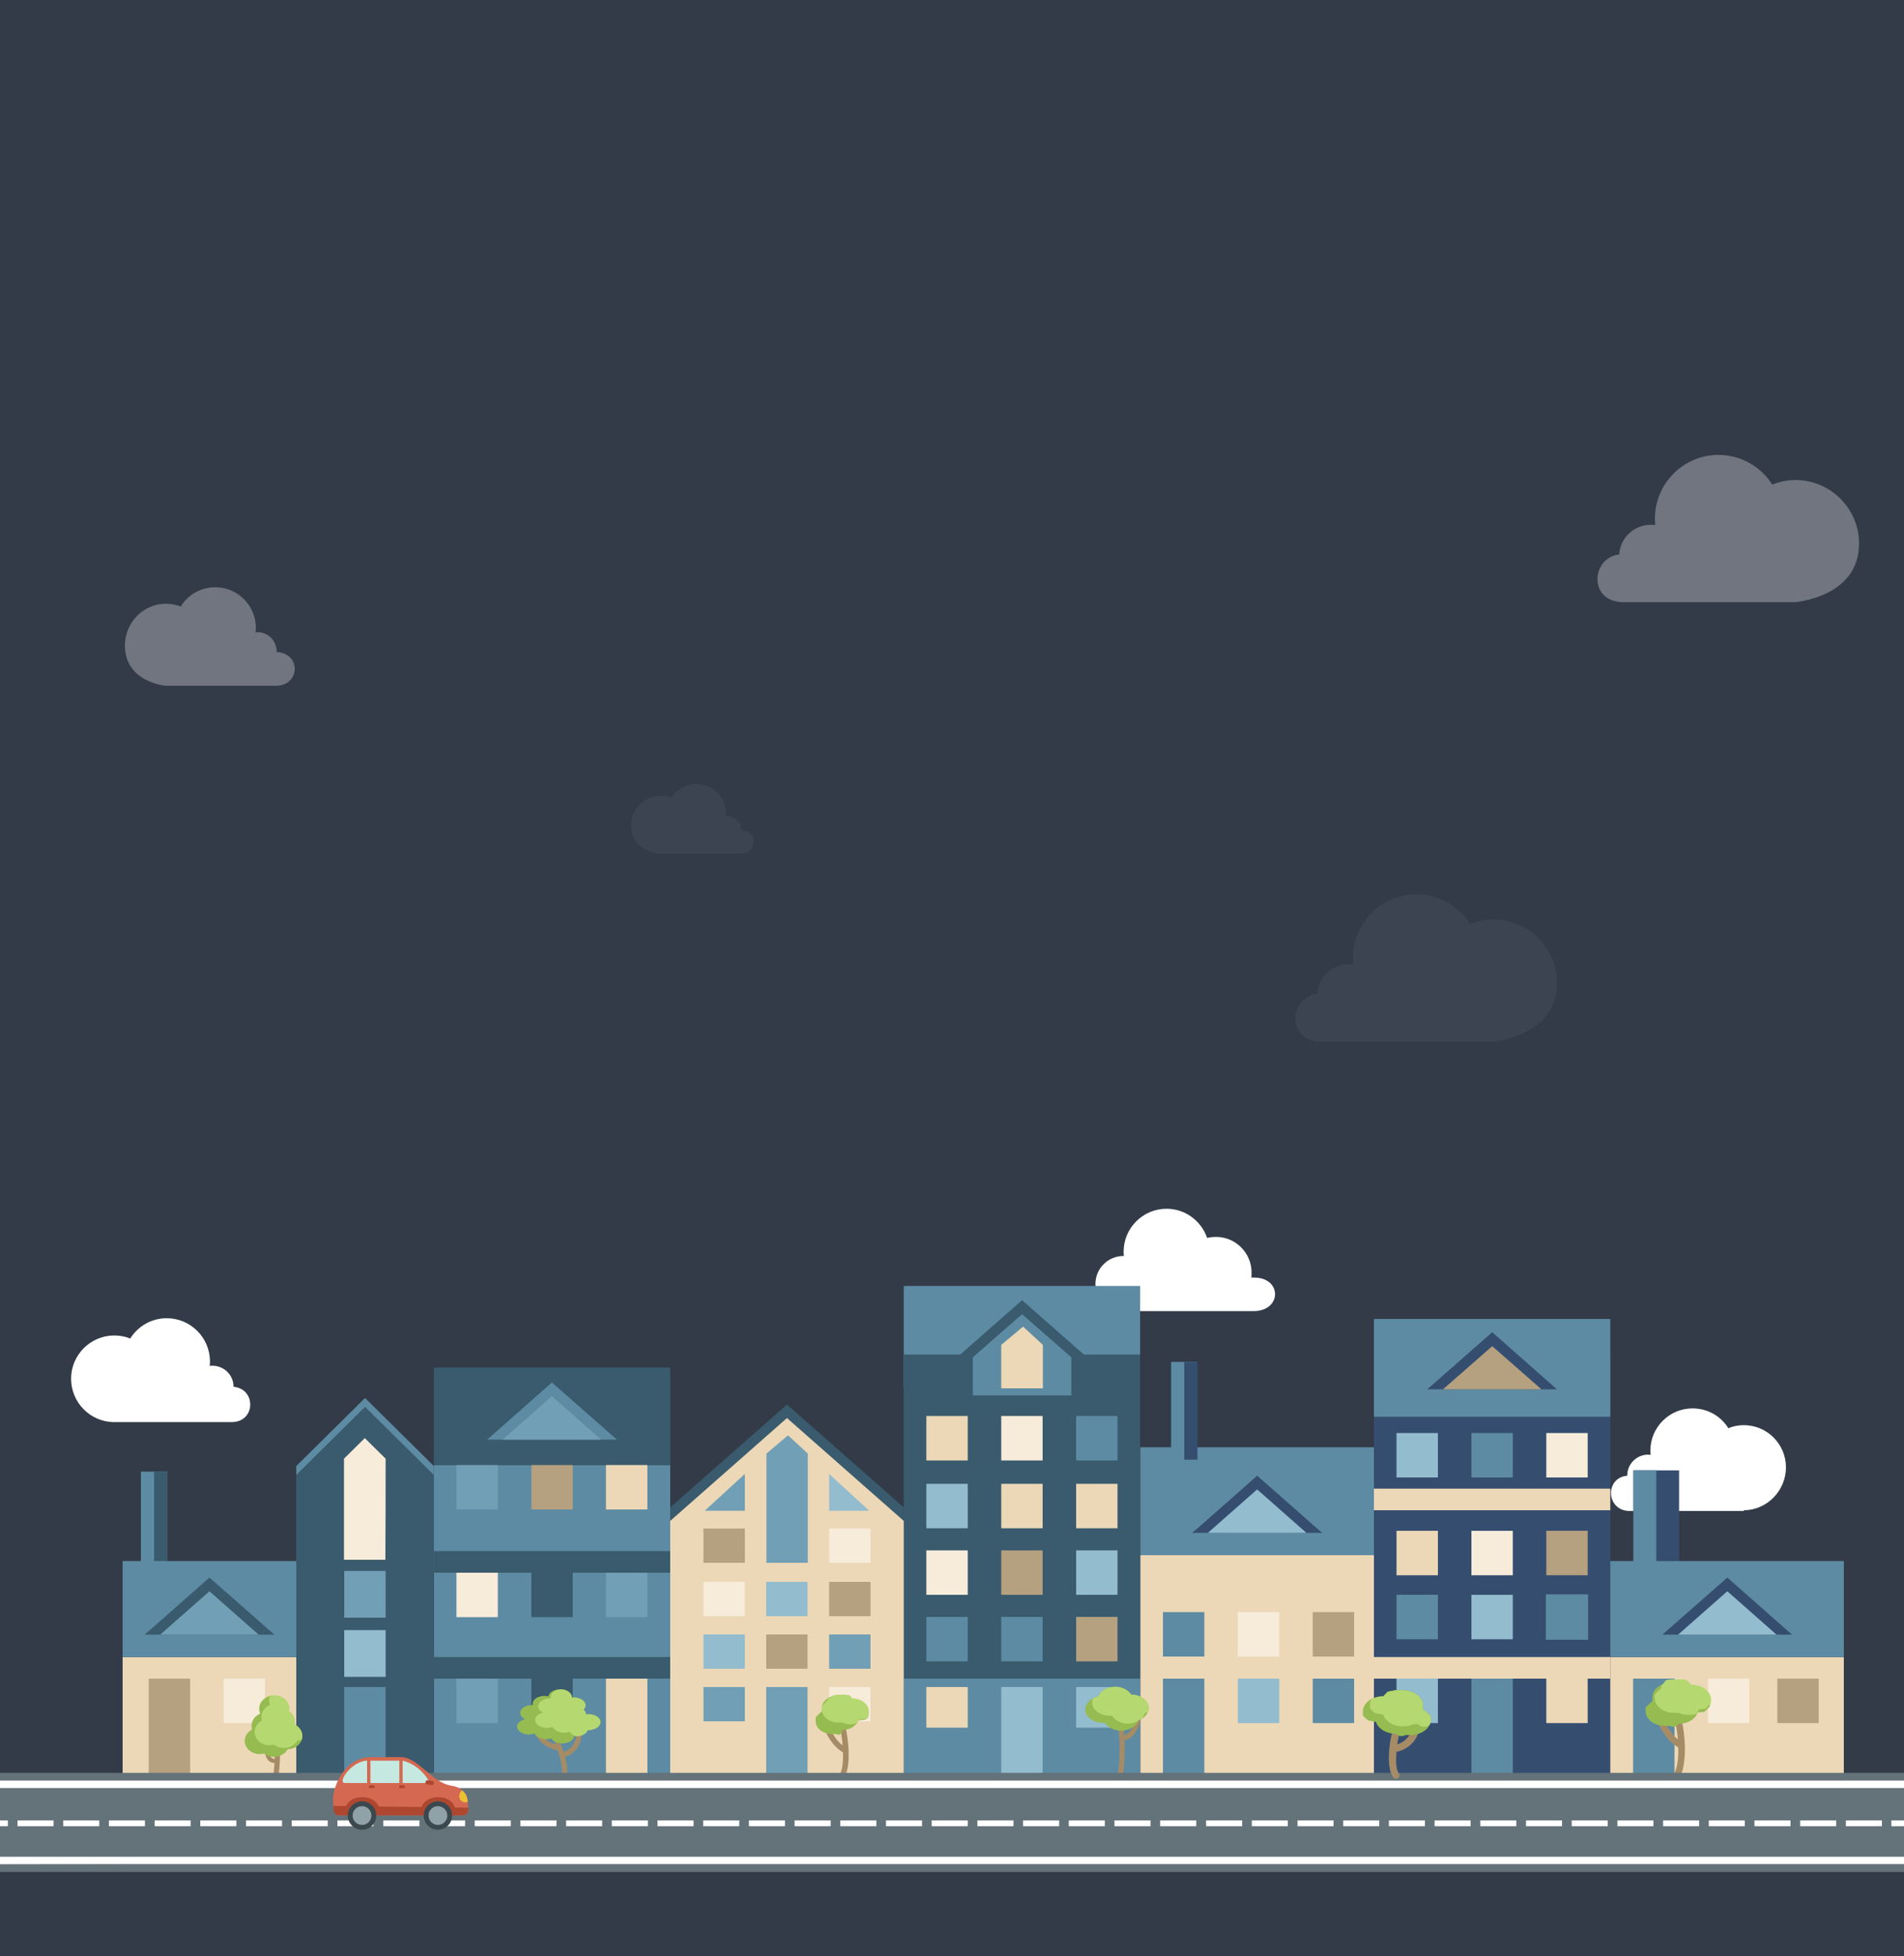 <?xml version="1.0" encoding="utf-8"?>
<!-- Generator: Adobe Illustrator 20.1.0, SVG Export Plug-In . SVG Version: 6.00 Build 0)  -->
<svg version="1.1" id="Capa_1" xmlns="http://www.w3.org/2000/svg" xmlns:xlink="http://www.w3.org/1999/xlink" x="0px" y="0px"
	 viewBox="0 0 750 770.1" style="enable-background:new 0 0 750 770.1;" xml:space="preserve">
<style type="text/css">
	.st0{fill-rule:evenodd;clip-rule:evenodd;fill:#333B48;}
	.st1{fill-rule:evenodd;clip-rule:evenodd;fill:#FFFFFF;}
	.st2{opacity:0.3;fill-rule:evenodd;clip-rule:evenodd;fill:#FFFFFF;}
	.st3{opacity:5.000000e-02;fill-rule:evenodd;clip-rule:evenodd;fill:#FFFFFF;}
	.st4{fill-rule:evenodd;clip-rule:evenodd;fill:#354E70;}
	.st5{fill-rule:evenodd;clip-rule:evenodd;fill:#5D8BA3;}
	.st6{fill-rule:evenodd;clip-rule:evenodd;fill:#3A5B6D;}
	.st7{fill-rule:evenodd;clip-rule:evenodd;fill:#B5A07F;}
	.st8{fill-rule:evenodd;clip-rule:evenodd;fill:#ECD8B7;}
	.st9{fill-rule:evenodd;clip-rule:evenodd;fill:#5D8BA3;stroke:#5D8BA3;stroke-width:0.354;stroke-miterlimit:22.926;}
	.st10{fill-rule:evenodd;clip-rule:evenodd;fill:#93BCCE;}
	.st11{fill-rule:evenodd;clip-rule:evenodd;fill:#F7EBDA;}
	.st12{fill-rule:evenodd;clip-rule:evenodd;fill:#719FB5;}
	.st13{fill:#A58C66;}
	.st14{fill-rule:evenodd;clip-rule:evenodd;fill:#96BB51;}
	.st15{fill-rule:evenodd;clip-rule:evenodd;fill:#B5D970;}
	.st16{fill:#647279;}
	.st17{fill:#FFFFFF;}
	.st18{fill-rule:evenodd;clip-rule:evenodd;fill:#D46850;}
	.st19{fill-rule:evenodd;clip-rule:evenodd;fill:#AE4730;}
	.st20{fill-rule:evenodd;clip-rule:evenodd;fill:#3B484E;}
	.st21{fill-rule:evenodd;clip-rule:evenodd;fill:#91A1A8;}
	.st22{fill-rule:evenodd;clip-rule:evenodd;fill:#C5E9E1;}
	.st23{fill-rule:evenodd;clip-rule:evenodd;fill:#EDC034;}
</style>
<rect x="0" class="st0" width="750" height="770.1"/>
<path class="st1" d="M703.5,577.7c0-9.1-7.4-16.6-16.6-16.6c-2.1,0-4.2,0.4-6.1,1.2c-2.9-4.7-8.1-7.8-14.1-7.8
	c-9.1,0-16.6,7.4-16.6,16.6c0,0.6,0,1.2,0.1,1.7c-0.3,0-0.7-0.1-1-0.1c-4.5,0-8.2,3.7-8.2,8.1c0,0,0,0.2,0,0.2
	c-9,0.8-8.4,13.9,1,13.9c43.2,0,1.7,0,44.9,0c0,0,0-0.3,0-0.3C696,594.6,703.5,586.9,703.5,577.7z"/>
<path class="st2" d="M732.3,214c0-13.7-11.2-25-25-25c-3.2,0-6.3,0.6-9.2,1.8c-4.4-7-12.3-11.7-21.2-11.7c-13.7,0-25,11.2-25,25
	c0,0.9,0,1.7,0.1,2.6c-0.5-0.1-1.2-0.1-1.7-0.1c-6.8,0-12.5,5.5-12.5,12.3c0,0,0-0.6,0-0.6c-11,1.2-12.4,18.8,1.8,18.8
	c65,0,2.6,0,67.5,0C707.4,237,732.3,235.1,732.3,214z"/>
<path class="st3" d="M613.3,387c0-13.7-11.2-25-25-25c-3.2,0-6.3,0.6-9.2,1.8c-4.4-7-12.3-11.7-21.2-11.7c-13.7,0-25,11.2-25,25
	c0,0.9,0,1.7,0.1,2.6c-0.5-0.1-1.2-0.1-1.7-0.1c-6.8,0-12.5,5.5-12.5,12.3c0,0,0-0.6,0-0.6c-11,1.2-12.4,18.8,1.8,18.8
	c65,0,2.6,0,67.5,0C588.4,410,613.3,408.1,613.3,387z"/>
<path class="st1" d="M494,503c0,0-0.8,0-1.1,0c0.1,0,0.1-1.4,0.1-2c0-7.7-6.3-14-13.9-14c-1.2,0-2.5,0.1-3.6,0.4
	c-2.3-6.7-8.6-11.5-16-11.5c-9.3,0-16.9,7.6-16.9,16.9c0,0.6,0,1.1,0.1,1.7c-0.1,0-0.2,0-0.2,0c-6,0-11,4.9-11,11c0,6,4.9,11,11,11
	c1.1,0,2.1-0.3,3.1-0.6c0.8,0.3,1.8,0.3,2.8,0.3c43.9,0,0.6,0,45.6,0C505,516,505,503,494,503z"/>
<path class="st1" d="M92,546C92,546,92,546.1,92,546c0-4.6-3.7-8.3-8.4-8.3c-0.3,0-0.7,0-1,0.1c0.1-0.6,0.1-1.2,0.1-1.8
	c0-9.4-7.7-17-17-17c-6.1,0-11.4,3.2-14.4,8c-1.9-0.8-4-1.2-6.3-1.2c-9.4,0-17,7.7-17,17c0,9.4,7.6,17.1,17,17.1c0,0,0,0,0,0
	c44.4,0,1.8,0,46.1,0C100.8,560,101,546.8,92,546z"/>
<path class="st3" d="M292,326.9C292,326.9,292,326.9,292,326.9c0-3.1-2.5-5.6-5.6-5.6c-0.2,0-0.4,0-0.6,0.1c0-0.4,0.1-0.8,0.1-1.2
	c0-6.4-5.2-11.6-11.6-11.6c-4.1,0-7.8,2.2-9.8,5.5c-1.3-0.5-2.8-0.8-4.3-0.8c-6.4,0-11.6,5.2-11.6,11.6c0,10.5,11.6,11.2,11.6,11.2
	c30.2,0,1.2,0,31.4,0C298.2,336,299,327.4,292,326.9z"/>
<path class="st2" d="M109,256.7C109,256.7,109,256.8,109,256.7c0-4.3-3.2-7.8-7.6-7.8c-0.3,0-0.5,0-0.8,0.1c0.1-0.6,0.2-1.1,0.2-1.7
	c0-8.9-7.2-16.1-16-16.1c-5.7,0-10.8,3-13.6,7.6c-1.8-0.7-3.8-1.1-5.9-1.1c-8.9,0-16.1,7.5-16.1,16.4c0,14.6,16.1,15.9,16.1,15.9
	c41.9,0,1.7,0,43.5,0C118,270,119,257.4,109,256.7z"/>
<rect x="541.2" y="532.5" class="st4" width="93.1" height="60.1"/>
<rect x="55.5" y="579.4" class="st5" width="10.3" height="38.5"/>
<rect x="60.7" y="579.4" class="st6" width="5.2" height="38.5"/>
<rect x="541.2" y="519.3" class="st5" width="93.1" height="38.5"/>
<polygon class="st4" points="587.8,524.5 562.2,547 613.3,547 "/>
<rect x="541.2" y="592.6" class="st4" width="93.1" height="90.7"/>
<polygon class="st7" points="587.8,530 568.4,547 607.2,547 "/>
<rect x="541.2" y="660.9" class="st4" width="93.1" height="37.9"/>
<rect x="541.2" y="652.4" class="st8" width="93.1" height="8.5"/>
<g>
	<rect x="609.1" y="627.9" class="st9" width="16.3" height="17.5"/>
	<rect x="579.6" y="627.9" class="st10" width="16.3" height="17.5"/>
	<rect x="550.1" y="627.9" class="st5" width="16.3" height="17.5"/>
</g>
<g>
	<rect x="609.1" y="602.7" class="st7" width="16.3" height="17.5"/>
	<rect x="579.6" y="602.7" class="st11" width="16.3" height="17.5"/>
	<rect x="550.1" y="602.7" class="st8" width="16.3" height="17.5"/>
</g>
<rect x="579.6" y="660.9" class="st5" width="16.3" height="37.9"/>
<rect x="609.1" y="660.9" class="st8" width="16.3" height="17.5"/>
<rect x="550.1" y="660.9" class="st10" width="16.3" height="17.5"/>
<rect x="449.2" y="612.3" class="st8" width="92" height="86.5"/>
<rect x="449.2" y="569.8" class="st5" width="92" height="42.5"/>
<polygon class="st4" points="495.2,581 473.1,600.5 469.6,603.5 520.8,603.5 "/>
<polygon class="st10" points="495.2,586.4 475.8,603.5 514.6,603.5 "/>
<rect x="458.1" y="660.9" class="st5" width="16.3" height="37.9"/>
<rect x="487.6" y="660.9" class="st10" width="16.3" height="17.5"/>
<rect x="517.1" y="660.9" class="st5" width="16.3" height="17.5"/>
<rect x="643.4" y="578.9" class="st4" width="18" height="46.7"/>
<rect x="643.4" y="578.9" class="st5" width="9" height="46.7"/>
<rect x="356" y="506.3" class="st5" width="93.1" height="40.3"/>
<polygon class="st6" points="402.6,511.9 377,534.4 428.2,534.4 "/>
<rect x="356" y="533.3" class="st6" width="93.1" height="150.1"/>
<polygon class="st5" points="402.6,517.4 383.2,534.4 403.7,539.3 422,534.4 "/>
<rect x="356" y="660.9" class="st5" width="93.1" height="37.9"/>
<rect x="423.9" y="636.6" class="st7" width="16.3" height="17.5"/>
<rect x="394.4" y="636.6" class="st5" width="16.3" height="17.5"/>
<rect x="364.9" y="636.6" class="st5" width="16.3" height="17.5"/>
<rect x="394.4" y="664.2" class="st10" width="16.3" height="34.5"/>
<rect x="423.9" y="664.2" class="st10" width="16.3" height="16"/>
<rect x="364.9" y="664.2" class="st8" width="16.3" height="16"/>
<rect x="383.2" y="534.4" class="st5" width="38.8" height="15"/>
<polygon class="st8" points="410.8,529.5 403,522.3 394.4,529.5 394.4,546.6 410.8,546.6 "/>
<polygon class="st6" points="356,698.8 264,698.8 264,593.5 264,593.5 264,593.5 310,553 356,593.5 356,593.5 356,593.5 "/>
<polygon class="st8" points="356,698.8 264,698.8 264,598.8 264,598.8 264,598.8 310,558.3 356,598.8 356,598.8 356,598.8 "/>
<path class="st12" d="M318.2,572.3l-7.8-7.2l-8.5,7.2c0,14.3,0,28.6,0,43h16.3C318.2,601,318.2,586.7,318.2,572.3z"/>
<rect x="301.8" y="664.2" class="st12" width="16.3" height="34.5"/>
<rect x="326.6" y="601.8" class="st11" width="16.3" height="13.5"/>
<polygon class="st10" points="342.4,594.8 326.6,580.3 326.6,594.8 "/>
<rect x="277.1" y="601.8" class="st7" width="16.3" height="13.5"/>
<polygon class="st12" points="277.6,594.8 293.4,580.3 293.4,594.8 "/>
<rect x="326.6" y="664.2" class="st11" width="16.3" height="13.5"/>
<rect x="277.1" y="664.2" class="st12" width="16.3" height="13.5"/>
<rect x="170.9" y="538.4" class="st6" width="93.1" height="38.5"/>
<polygon class="st5" points="217.4,544.3 191.9,566.8 243,566.8 "/>
<polygon class="st12" points="217.4,549.7 198,566.8 236.8,566.8 "/>
<rect x="170.9" y="576.9" class="st5" width="93.1" height="121.9"/>
<g>
	<rect x="238.7" y="619.2" class="st12" width="16.3" height="17.5"/>
	<rect x="209.3" y="619.2" class="st6" width="16.3" height="17.5"/>
	<rect x="179.8" y="619.2" class="st11" width="16.3" height="17.5"/>
</g>
<rect x="238.7" y="660.9" class="st8" width="16.3" height="37.9"/>
<rect x="209.3" y="660.9" class="st6" width="16.3" height="17.5"/>
<rect x="179.8" y="660.9" class="st12" width="16.3" height="17.5"/>
<rect x="461.3" y="536.2" class="st5" width="10.3" height="38.5"/>
<rect x="466.5" y="536.2" class="st4" width="5.2" height="38.5"/>
<polygon class="st5" points="170.9,618.5 116.7,618.5 116.7,577.2 116.7,577.2 116.7,577.2 143.8,550.4 170.9,577.2 170.9,577.2 
	170.9,577.2 "/>
<polygon class="st6" points="170.9,698.8 116.7,698.8 116.7,580.7 116.7,580.7 116.7,580.7 143.8,553.9 170.9,580.7 170.9,580.7 
	170.9,580.7 "/>
<path class="st11" d="M151.9,574.3l-8.2-8.1l-8.2,8.1c0,14.3,0,25.5,0,39.8h16.3C151.9,599.8,151.9,588.6,151.9,574.3z"/>
<rect x="135.6" y="664.2" class="st5" width="16.3" height="34.5"/>
<path class="st12" d="M151.9,618.5h-16.3c0,13.5,0,4.9,0,18.4h16.3C151.9,623.4,151.9,632,151.9,618.5z"/>
<path class="st10" d="M151.9,641.8h-16.3c0,13.5,0,4.9,0,18.4h16.3C151.9,646.7,151.9,655.3,151.9,641.8z"/>
<rect x="634.3" y="652.4" class="st8" width="92" height="46.4"/>
<rect x="634.3" y="614.6" class="st5" width="92" height="37.8"/>
<polygon class="st4" points="680.4,621.1 654.8,643.6 705.9,643.6 "/>
<polygon class="st10" points="680.4,626.5 661,643.6 699.8,643.6 "/>
<rect x="643.3" y="660.9" class="st5" width="16.3" height="37.9"/>
<rect x="672.8" y="660.9" class="st11" width="16.3" height="17.5"/>
<rect x="700.1" y="660.9" class="st7" width="16.3" height="17.5"/>
<rect x="48.3" y="652.4" class="st8" width="68.4" height="46.4"/>
<rect x="48.3" y="614.6" class="st5" width="68.4" height="37.8"/>
<rect x="58.6" y="660.9" class="st7" width="16.3" height="37.9"/>
<rect x="88.1" y="660.9" class="st11" width="16.3" height="17.5"/>
<rect x="170.9" y="652.4" class="st6" width="93.1" height="8.5"/>
<polygon class="st6" points="82.5,621.1 60.4,640.6 56.9,643.6 108.1,643.6 "/>
<polygon class="st12" points="82.5,626.5 63.1,643.6 101.9,643.6 "/>
<rect x="541.2" y="586.1" class="st8" width="93.1" height="8.5"/>
<g>
	<rect x="609.1" y="564.2" class="st11" width="16.3" height="17.5"/>
	<rect x="579.6" y="564.2" class="st5" width="16.3" height="17.5"/>
	<rect x="550.1" y="564.2" class="st10" width="16.3" height="17.5"/>
</g>
<rect x="458.1" y="634.7" class="st5" width="16.3" height="17.5"/>
<rect x="487.6" y="634.7" class="st11" width="16.3" height="17.5"/>
<rect x="517.1" y="634.7" class="st7" width="16.3" height="17.5"/>
<rect x="423.9" y="610.4" class="st10" width="16.3" height="17.5"/>
<rect x="394.4" y="610.4" class="st7" width="16.3" height="17.5"/>
<rect x="364.9" y="610.4" class="st11" width="16.3" height="17.5"/>
<rect x="423.9" y="584.2" class="st8" width="16.3" height="17.5"/>
<rect x="394.4" y="584.2" class="st8" width="16.3" height="17.5"/>
<rect x="364.9" y="584.2" class="st10" width="16.3" height="17.5"/>
<rect x="326.6" y="643.5" class="st12" width="16.3" height="13.5"/>
<rect x="326.6" y="622.8" class="st7" width="16.3" height="13.5"/>
<rect x="301.8" y="643.5" class="st7" width="16.3" height="13.5"/>
<rect x="301.8" y="622.8" class="st10" width="16.3" height="13.5"/>
<rect x="277.1" y="643.5" class="st10" width="16.3" height="13.5"/>
<rect x="277.1" y="622.8" class="st11" width="16.3" height="13.5"/>
<rect x="170.9" y="610.7" class="st6" width="93.1" height="8.5"/>
<g>
	<rect x="238.7" y="576.8" class="st8" width="16.3" height="17.5"/>
	<rect x="209.3" y="576.8" class="st7" width="16.3" height="17.5"/>
	<rect x="179.8" y="576.8" class="st12" width="16.3" height="17.5"/>
</g>
<rect x="423.9" y="557.5" class="st5" width="16.3" height="17.5"/>
<rect x="394.4" y="557.5" class="st11" width="16.3" height="17.5"/>
<rect x="364.9" y="557.5" class="st8" width="16.3" height="17.5"/>
<g>
	<path class="st13" d="M442.4,685.4c-0.6,0.1-1.1-0.3-1.2-0.8c-0.1-0.6,0.3-1.1,0.8-1.2c0.7-0.1,1.7-0.5,2.7-1.4c1-1,2-2.5,2.5-5.2
		c0.1-0.6,0.7-0.9,1.2-0.8c0.6,0.1,0.9,0.7,0.8,1.2c-0.6,3.1-1.8,5-3.1,6.3C444.9,684.7,443.5,685.2,442.4,685.4z"/>
	<path class="st13" d="M440.1,674.4c-0.1-0.6,0.4-1.1,0.9-1.2c0.6-0.1,1.1,0.4,1.2,0.9c0.3,2.4,0.6,6.6,0.8,11.3
		c0.1,4.7,0,9.8-0.8,14.1c-0.1,0.6-0.6,1-1.2,0.8c-0.6-0.1-1-0.6-0.8-1.2c0.8-4.1,0.9-9.1,0.8-13.7
		C440.7,681,440.3,676.9,440.1,674.4z"/>
	<path class="st14" d="M445.6,667.2c3.8,0,6.9,2.4,6.9,5.3c0,2.1-1.7,4-4.1,4.8c-0.7,2.3-3.5,4.1-6.8,4.1c-2.8,0-5.2-1.3-6.3-3.1
		c-0.3,0-0.6,0-0.9,0c-3.8,0-6.9-2.4-6.9-5.3c0-2.4,2.2-4.5,5.1-5.1c0.8-2.2,3.5-3.8,6.7-3.8C442,664.1,444.4,665.4,445.6,667.2
		L445.6,667.2z"/>
	<path class="st15" d="M445.6,667.2c3.8,0,6.9,2.4,6.9,5.3c0,0.5-0.1,1-0.3,1.5c-0.4,0.2-0.8,0.4-1.2,0.5c-0.3,1-0.9,1.8-1.8,2.5
		c-0.3,0.1-0.5,0.2-0.8,0.3c0,0.1-0.1,0.2-0.1,0.3c-1.1,0.6-2.5,1-4,1c-2.8,0-5.2-1.3-6.3-3.1c-0.3,0-0.6,0-0.9,0
		c-3.8,0-6.9-2.4-6.9-5.3c0-0.5,0.1-1,0.3-1.5c0.7-0.4,1.4-0.6,2.2-0.8c0.8-2.2,3.5-3.8,6.7-3.8C442,664.1,444.4,665.4,445.6,667.2
		L445.6,667.2z"/>
</g>
<g>
	<path class="st13" d="M333.4,688.1c0.5,0.3,0.8,0.9,0.5,1.5c-0.3,0.5-0.9,0.8-1.5,0.5c-1-0.5-2.7-1.6-4.5-3.9l0,0
		c-1.2-1.5-2.4-3.5-3.5-6.2c-0.2-0.6,0-1.2,0.6-1.4c0.6-0.2,1.2,0,1.4,0.6c1,2.5,2.1,4.3,3.2,5.7l0,0l0,0
		C331.2,686.8,332.5,687.7,333.4,688.1z"/>
	<path class="st13" d="M332.5,699.9c-0.3,0.5-1,0.7-1.5,0.3c-0.5-0.3-0.7-1-0.3-1.5c1-1.5,1.4-4.4,1.4-7.7c0-3.7-0.5-7.9-1.4-11.6
		c-0.2-0.6,0.2-1.2,0.8-1.3c0.6-0.2,1.2,0.2,1.3,0.8c1,3.9,1.5,8.3,1.5,12.1C334.3,694.8,333.7,698.1,332.5,699.9z"/>
	<path class="st14" d="M329.3,682.7L329.3,682.7L329.3,682.7c-0.1,0-0.1,0-0.2,0l0,0l0,0c0,0-0.1,0-0.1,0l0,0l0,0c0,0-0.1,0-0.1,0
		l0,0l0,0h0c0,0-0.1,0-0.1,0l0,0l0,0c-0.1,0-0.1,0-0.2,0l0,0h0h0c-0.1,0-0.1,0-0.2,0l0,0h0c-0.1,0-0.1,0-0.2,0h0c-0.1,0-0.1,0-0.2,0
		h0h0h0c-0.1,0-0.1,0-0.2,0c-3.6,0-6.5-2.2-6.5-5c0,0,0-0.1,0-0.1l0,0c0,0,0-0.1,0-0.1l0,0c0,0,0-0.1,0-0.1l0,0c0,0,0-0.1,0-0.1l0,0
		c0,0,0-0.1,0-0.1l0,0v0l0,0c0,0,0-0.1,0-0.1l0,0c0,0,0-0.1,0-0.1l0,0c0,0,0-0.1,0-0.1l0,0c0,0,0-0.1,0-0.1l0,0c0,0,0-0.1,0-0.1l0,0
		l0,0l0,0c0,0,0-0.1,0-0.1l0,0c0,0,0-0.1,0-0.1l0,0c0,0,0-0.1,0-0.1l0,0c0,0,0-0.1,0-0.1l0,0c0,0,0-0.1,0-0.1l0,0l0,0l0,0
		c0,0,0-0.1,0-0.1l0,0c0,0,0-0.1,0.1-0.1l0,0c0,0,0-0.1,0.1-0.1l0,0c0,0,0-0.1,0.1-0.1l0,0c0,0,0-0.1,0.1-0.1l0,0l0,0
		c0,0,0-0.1,0.1-0.1l0,0c0,0,0-0.1,0.1-0.1l0,0c0,0,0-0.1,0.1-0.1l0,0c0,0,0-0.1,0.1-0.1l0,0c0,0,0,0,0.1-0.1l0,0l0,0l0,0
		c0,0,0,0,0.1-0.1l0,0c0,0,0.1-0.1,0.1-0.1l0,0c0,0,0.1,0,0.1-0.1l0,0c0,0,0.1-0.1,0.1-0.1l0,0c0,0,0.1,0,0.1-0.1l0,0
		c0,0,0.1,0,0.1-0.1l0,0c0,0,0.1,0,0.1-0.1l0,0c0,0,0.1,0,0.1-0.1l0,0c0,0,0.1,0,0.1-0.1l0,0c0,0,0.1,0,0.1-0.1l0,0l0,0
		c0,0,0.1,0,0.1-0.1l0,0c0,0,0.1,0,0.1-0.1l0,0c0,0,0.1,0,0.1,0l0,0c0,0,0.1,0,0.1-0.1l0,0c0,0,0.1,0,0.1-0.1l0,0l0,0c0,0,0,0,0-0.1
		l0,0c0,0,0-0.1,0-0.1l0,0c0,0,0-0.1,0-0.1l0,0c0,0,0-0.1,0-0.1l0,0c0,0,0-0.1,0-0.1l0,0c0,0,0-0.1,0-0.1l0,0c0,0,0-0.1,0-0.1l0,0
		l0,0c0,0,0-0.1,0-0.1l0,0c0,0,0-0.1,0-0.1v0l0,0c0,0,0-0.1,0-0.1v0l0,0c0,0,0-0.1,0-0.1v0c0,0,0-0.1,0-0.1l0,0v0v0c0,0,0-0.1,0-0.1
		c0-2.7,2.9-5,6.5-5c0,0,0.1,0,0.1,0l0,0c0,0,0.1,0,0.1,0l0,0c0.1,0,0.1,0,0.2,0l0,0c0,0,0.1,0,0.1,0l0,0c0,0,0.1,0,0.1,0l0,0
		c0,0,0.1,0,0.1,0l0,0l0.1,0l0,0c0,0,0.1,0,0.1,0l0,0l0,0c0,0,0.1,0,0.1,0l0,0l0.1,0l0,0c0,0,0.1,0,0.1,0l0,0l0.1,0l0,0
		c0,0,0.1,0,0.1,0l0,0h0l0,0c0,0,0.1,0,0.1,0l0,0l0.1,0l0,0c0,0,0.1,0,0.1,0l0,0l0.1,0l0.1,0l0.1,0l0,0c0,0,0.1,0,0.1,0l0.1,0l0.1,0
		l0,0c0,0,0.1,0,0.1,0l0.1,0l0.1,0l0.1,0l0.1,0l0.1,0c0,0,0.1,0,0.1,0.1l0,0l0.1,0l0.1,0l0.1,0c0,0,0.1,0,0.1,0l0.1,0l0.1,0l0,0
		l0.1,0l0,0c0,0,0.1,0,0.1,0.1l0.1,0l0,0l0.1,0l0,0c0,0,0.1,0.1,0.1,0.1l0,0l0.1,0l0,0l0.1,0l0,0c0,0,0.1,0.1,0.1,0.1l0,0l0.1,0l0,0
		c0,0,0,0,0.1,0.1c0,0,0,0,0.1,0.1l0,0l0,0l0,0l0.1,0.1l0,0c0.1,0.1,0.1,0.1,0.2,0.2l0,0c0.1,0.1,0.1,0.1,0.2,0.2l0,0l0,0.1l0,0
		c0.1,0.1,0.1,0.1,0.1,0.2l0,0c0,0,0,0,0,0.1l0,0l0.1,0c3.6,0,6.5,2.2,6.5,5c0,0,0,0.1,0,0.1l0,0c0,0,0,0.1,0,0.1l0,0
		c0,0,0,0.1,0,0.1l0,0c0,0,0,0.1,0,0.1l0,0c0,0,0,0.1,0,0.1l0,0c0,0,0,0.1,0,0.1l0,0c0,0,0,0.1,0,0.1l0,0c0,0,0,0.1,0,0.1l0,0
		c0,0,0,0.1,0,0.1l0,0c0,0,0,0.1,0,0.1l0,0c0,0,0,0.1,0,0.1l0,0l0,0c0,0,0,0.1,0,0.1l0,0c0,0,0,0,0,0.1l0,0c0,0,0,0.1,0,0.1l0,0l0,0
		c0,0,0,0.1,0,0.1l0,0l0,0.1l0,0c0,0,0,0.1-0.1,0.1l0,0c0,0,0,0,0,0.1l0,0l0,0.1l0,0c0,0,0,0.1-0.1,0.1l0,0l0,0.1l0,0
		c0,0,0,0-0.1,0.1l0,0c0,0,0,0.1-0.1,0.1l0,0l-0.1,0.1l0,0c0,0,0,0-0.1,0.1l0,0l-0.1,0.1l0,0l0,0l0,0l-0.1,0.1l-0.1,0.1l-0.1,0.1
		l0,0l-0.1,0l0,0c0,0-0.1,0-0.1,0.1l0,0l-0.1,0l0,0l-0.1,0l0,0c0,0-0.1,0-0.1,0.1l-0.1,0l-0.1,0l-0.1,0l-0.1,0l-0.1,0
		c0,0-0.1,0-0.1,0.1l0,0l-0.1,0l-0.1,0l-0.1,0l-0.1,0l-0.1,0l-0.1,0l-0.1,0l0,0l-0.1,0l-0.1,0c0,0-0.1,0-0.1,0.1l0,0l-0.1,0l-0.1,0
		l-0.1,0c0,0-0.1,0-0.1,0l-0.1,0l-0.1,0l-0.1,0l-0.1,0l-0.1,0c-0.7,2.2-3.3,3.8-6.3,3.8C331.4,683.4,330.2,683.1,329.3,682.7z"/>
	<path class="st15" d="M327.9,667.6c0.8-0.2,1.6-0.4,2.4-0.4c0,0,0.1,0,0.1,0l0,0c0,0,0.1,0,0.1,0l0,0c0.1,0,0.1,0,0.2,0l0,0
		c0,0,0.1,0,0.1,0l0,0c0,0,0.1,0,0.1,0l0,0c0,0,0.1,0,0.1,0l0,0l0.1,0l0,0c0,0,0.1,0,0.1,0l0,0l0,0c0,0,0.1,0,0.1,0l0,0l0.1,0l0,0
		c0,0,0.1,0,0.1,0l0,0l0.1,0l0,0c0,0,0.1,0,0.1,0l0,0h0l0,0c0,0,0.1,0,0.1,0l0,0l0.1,0l0,0c0,0,0.1,0,0.1,0l0,0l0.1,0l0.1,0l0.1,0
		l0,0c0,0,0.1,0,0.1,0l0.1,0l0.1,0l0,0c0,0,0.1,0,0.1,0l0.1,0l0.1,0l0.1,0l0.1,0l0.1,0c0,0,0.1,0,0.1,0.1l0,0l0.1,0l0.1,0l0.1,0
		c0,0,0.1,0,0.1,0l0.1,0l0.1,0l0,0l0.1,0l0,0c0,0,0.1,0,0.1,0.1l0.1,0l0,0l0.1,0l0,0c0,0,0.1,0.1,0.1,0.1l0,0l0.1,0l0,0l0.1,0l0,0
		c0,0,0.1,0.1,0.1,0.1l0,0l0.1,0l0,0c0,0,0,0,0.1,0.1c0,0,0,0,0.1,0.1l0,0l0,0l0,0l0.1,0.1l0,0c0.1,0.1,0.1,0.1,0.2,0.2l0,0
		c0.1,0.1,0.1,0.1,0.2,0.2l0,0l0,0.1l0,0c0.1,0.1,0.1,0.1,0.1,0.2l0,0c0,0,0,0,0,0.1l0,0l0.1,0c3.6,0,6.5,2.2,6.5,5c0,0,0,0.1,0,0.1
		l0,0c0,0,0,0.1,0,0.1l0,0c0,0,0,0.1,0,0.1l0,0c0,0,0,0.1,0,0.1l0,0c0,0,0,0.1,0,0.1l0,0c0,0,0,0.1,0,0.1l0,0c0,0,0,0.1,0,0.1l0,0
		c0,0,0,0.1,0,0.1l0,0c0,0,0,0.1,0,0.1l0,0c0,0,0,0.1,0,0.1l0,0c0,0,0,0.1,0,0.1l0,0l0,0c0,0,0,0.1,0,0.1l0,0c0,0,0,0,0,0.1l0,0
		c0,0,0,0.1,0,0.1l0,0l0,0c0,0,0,0.1,0,0.1l0,0l0,0.1l0,0c0,0,0,0.1-0.1,0.1l0,0c0,0,0,0,0,0.1l0,0l0,0.1l0,0c0,0,0,0.1-0.1,0.1l0,0
		l0,0.1l0,0c0,0,0,0-0.1,0.1l0,0c0,0,0,0.1-0.1,0.1l0,0l-0.1,0.1l0,0c0,0,0,0-0.1,0.1l0,0l-0.1,0.1l0,0l0,0l0,0l-0.1,0.1l-0.1,0.1
		l-0.1,0.1l0,0l-0.1,0l0,0c0,0-0.1,0-0.1,0.1l0,0l-0.1,0l0,0l-0.1,0l0,0c0,0-0.1,0-0.1,0.1l-0.1,0l-0.1,0l-0.1,0l-0.1,0l-0.1,0
		c0,0-0.1,0-0.1,0.1l0,0l-0.1,0l-0.1,0l-0.1,0l-0.1,0l-0.1,0l-0.1,0l-0.1,0l0,0l-0.1,0l-0.1,0c0,0-0.1,0-0.1,0.1l0,0l-0.1,0l-0.1,0
		l-0.1,0c0,0-0.1,0-0.1,0l-0.1,0l-0.1,0l-0.1,0l-0.1,0l-0.1,0c-0.2,0.6-0.5,1.1-0.8,1.5c-0.8,0.2-1.6,0.4-2.4,0.4
		c-1.2,0-2.4-0.3-3.3-0.7l0,0l0,0c0,0-0.1,0-0.1,0l0,0l0,0c0,0-0.1,0-0.1,0l0,0l0,0c0,0-0.1,0-0.1,0l0,0l0,0h0c0,0-0.1,0-0.1,0l0,0
		l0,0c-0.1,0-0.1,0-0.2,0l0,0l0,0h0c-0.1,0-0.1,0-0.2,0h0h0c-0.1,0-0.1,0-0.2,0h0c-0.1,0-0.1,0-0.2,0h0h0h0c-0.1,0-0.1,0-0.2,0
		c-3.6,0-6.5-2.2-6.5-5c0,0,0-0.1,0-0.1l0,0c0,0,0-0.1,0-0.1l0,0c0,0,0-0.1,0-0.1l0,0c0,0,0-0.1,0-0.1l0,0c0,0,0-0.1,0-0.1l0,0l0,0
		l0,0c0,0,0-0.1,0-0.1l0,0c0,0,0-0.1,0-0.1l0,0c0,0,0-0.1,0-0.1l0,0c0,0,0-0.1,0-0.1l0,0c0,0,0-0.1,0-0.1l0,0v0l0,0c0,0,0-0.1,0-0.1
		l0,0c0,0,0-0.1,0-0.1l0,0c0,0,0-0.1,0-0.1l0,0c0,0,0-0.1,0-0.1l0,0c0,0,0-0.1,0-0.1l0,0l0,0l0,0c0,0,0-0.1,0-0.1l0,0
		c0,0,0-0.1,0.1-0.1l0,0c0,0,0-0.1,0.1-0.1l0,0c0,0,0-0.1,0.1-0.1l0,0c0,0,0-0.1,0.1-0.1l0,0l0,0c0,0,0-0.1,0.1-0.1l0,0
		c0,0,0-0.1,0.1-0.1l0,0c0,0,0-0.1,0.1-0.1l0,0c0,0,0-0.1,0.1-0.1l0,0c0,0,0,0,0.1-0.1l0,0l0,0l0,0c0,0,0,0,0.1-0.1l0,0
		c0,0,0.1-0.1,0.1-0.1l0,0c0,0,0.1,0,0.1-0.1l0,0c0,0,0.1-0.1,0.1-0.1l0,0c0,0,0.1,0,0.1-0.1l0,0c0,0,0.1,0,0.1-0.1l0,0
		c0,0,0.1,0,0.1-0.1l0,0c0,0,0.1,0,0.1-0.1l0,0c0,0,0.1,0,0.1-0.1l0,0c0,0,0.1,0,0.1-0.1l0,0l0,0c0,0,0.1,0,0.1-0.1l0,0
		c0,0,0.1,0,0.1-0.1l0,0c0,0,0.1,0,0.1,0l0,0c0,0,0.1,0,0.1-0.1l0,0c0,0,0.1,0,0.1-0.1l0,0l0,0c0,0,0,0,0-0.1l0,0c0,0,0-0.1,0-0.1
		l0,0c0,0,0-0.1,0-0.1l0,0c0,0,0-0.1,0-0.1l0,0c0,0,0-0.1,0-0.1l0,0c0,0,0-0.1,0-0.1l0,0c0,0,0-0.1,0-0.1l0,0l0,0c0,0,0-0.1,0-0.1
		l0,0c0,0,0-0.1,0-0.1v0l0,0c0,0,0-0.1,0-0.1v0l0,0c0,0,0-0.1,0-0.1v0c0,0,0-0.1,0-0.1v0v0v0c0,0,0-0.1,0-0.1
		C326.9,669.3,327.3,668.4,327.9,667.6z"/>
</g>
<g>
	<path class="st13" d="M221.9,691.8c-0.5,0.1-1.1-0.3-1.2-0.8c-0.1-0.5,0.3-1.1,0.8-1.2c1.4-0.2,3-1.1,4.1-2.7
		c0.9-1.3,1.6-3.1,1.6-5.4c0-0.6,0.4-1,1-1s1,0.4,1,1c0,2.8-0.8,4.9-1.9,6.6C225.8,690.4,223.8,691.5,221.9,691.8z"/>
	<path class="st13" d="M220.6,687.3c0.5,0.1,0.9,0.6,0.8,1.2c-0.1,0.5-0.6,0.9-1.2,0.8c-1.6-0.3-4.6-1.2-6.8-3.2
		c-1.5-1.3-2.8-3.2-3.1-5.7c-0.1-0.5,0.3-1.1,0.9-1.1c0.5-0.1,1.1,0.3,1.1,0.9c0.3,1.9,1.2,3.4,2.4,4.4
		C216.6,686.2,219.1,687,220.6,687.3z"/>
	<path class="st13" d="M223.3,699.6c-0.1,0.5-0.6,0.9-1.1,0.9c-0.5-0.1-0.9-0.6-0.9-1.1c0.3-2.1,0.1-4-0.5-6.4
		c-0.6-2.5-1.7-5.6-3.3-10.1c-0.2-0.5,0.1-1.1,0.6-1.3c0.5-0.2,1.1,0.1,1.3,0.6c1.6,4.5,2.7,7.7,3.3,10.3
		C223.5,695.1,223.6,697.2,223.3,699.6z"/>
	<path class="st14" d="M210.6,682.5c-0.7,0.2-1.4,0.4-2.2,0.4c-2.6,0-4.7-1.4-4.7-3.1c0-1.4,1.3-2.5,3.1-2.9
		c-1.1-0.6-1.9-1.5-1.9-2.5c0-1.7,2.1-3.1,4.7-3.1c0.1,0,0.2,0,0.3,0c0-0.2-0.1-0.3-0.1-0.5c0-1.7,2.1-3.1,4.7-3.1
		c0.5,0,1,0.1,1.5,0.2c0.3-1.6,2.2-2.8,4.6-2.8c2.6,0,4.7,1.4,4.7,3.1c0,0,0,0.1,0,0.1c0.2,0,0.5,0,0.7,0c2.6,0,4.7,1.4,4.7,3.1
		c0,0.6-0.3,1.2-0.8,1.7c0.6,0.5,1,1.2,1,1.9c0.3,0,0.6-0.1,1-0.1c2.6,0,4.7,1.4,4.7,3.1c0,1.7-2.1,3.1-4.7,3.1c-0.1,0-0.2,0-0.4,0
		c-0.5,1.4-2.3,2.4-4.5,2.4c-0.3,0-0.5,0-0.8,0c-0.2,1.6-2.2,2.9-4.7,2.9c-2,0-3.7-0.8-4.4-2c-0.7,0.3-1.4,0.4-2.3,0.4
		C212.9,684.7,211.2,683.8,210.6,682.5z"/>
	<path class="st15" d="M217.7,679.9c-0.7,0.2-1.4,0.4-2.2,0.4c-2.6,0-4.7-1.4-4.7-3.1c0-1.4,1.3-2.5,3.1-2.9
		c-1.1-0.6-1.9-1.5-1.9-2.5c0-1.7,2.1-3.1,4.7-3.1c0.1,0,0.2,0,0.3,0c0-0.2-0.1-0.3-0.1-0.5c0-1.6,1.9-3,4.3-3.1
		c2.3,0.2,4,1.5,4,3.1c0,0,0,0.1,0,0.1c0.2,0,0.5,0,0.7,0c2.6,0,4.7,1.4,4.7,3.1c0,0.6-0.3,1.2-0.8,1.7c0.6,0.5,1,1.2,1,1.9
		c0.3,0,0.6-0.1,1-0.1c2.6,0,4.7,1.4,4.7,3.1c0,1.3-1.3,2.5-3,2.9c-0.1,0-0.1,0-0.2,0c0,0,0,0,0,0.1c-0.5,0.1-0.9,0.2-1.4,0.2
		c-0.1,0-0.2,0-0.4,0c-0.5,1.4-2.3,2.4-4.5,2.4h0c-1.2-0.3-2.2-1-2.6-1.8c-0.7,0.3-1.4,0.4-2.3,0.4
		C220,682.1,218.3,681.2,217.7,679.9z"/>
</g>
<g>
	<path class="st13" d="M108.4,693.9c0.4-0.1,0.7-0.4,0.6-0.8c-0.1-0.4-0.4-0.7-0.8-0.6c0,0-0.1,0-0.1,0c-0.4,0-0.8-0.2-1.2-0.5
		c-0.4-0.3-0.7-0.8-0.8-1.5c0-0.1,0-0.2,0-0.3c0-0.4-0.3-0.7-0.8-0.7c-0.4,0-0.7,0.3-0.7,0.8c0,0.2,0,0.3,0,0.5
		c0.1,1.1,0.7,1.9,1.3,2.5c0.7,0.6,1.5,0.8,2.2,0.8C108.2,693.9,108.3,693.9,108.4,693.9z"/>
	<g>
		<path class="st13" d="M109.6,699.6c-0.1,0.5-0.6,0.9-1.2,0.8c-0.5-0.1-0.9-0.6-0.8-1.2c0.3-1.6,0.6-5.4,0.7-9.2
			c0-2.9-0.1-5.8-0.5-7.9c-0.1-0.5,0.3-1.1,0.8-1.2c0.5-0.1,1.1,0.3,1.2,0.8c0.4,2.2,0.6,5.3,0.5,8.3
			C110.3,694,110,697.9,109.6,699.6z"/>
		<path class="st14" d="M113.7,673.7c1.5,0.9,2.4,2.5,2.4,4.2c0,0.3,0,0.7-0.1,1c1.8,0.9,3.1,2.6,3.1,4.6c0,2.8-2.6,5.2-5.8,5.2
			c-1,1.8-3,3-5.4,3c-1.5,0-2.9-0.5-3.9-1.3c-0.5,0.1-1.1,0.2-1.7,0.2c-3.3,0-5.9-2.3-5.9-5.2c0-1.9,1.2-3.6,2.9-4.5
			c-0.2-0.5-0.2-1-0.2-1.5c0-2.1,1.4-3.9,3.4-4.7c-0.3-0.6-0.4-1.3-0.4-2c0-2.9,2.7-5.2,5.9-5.2c3.3,0,5.9,2.3,5.9,5.2
			C113.8,673,113.7,673.4,113.7,673.7z"/>
		<path class="st15" d="M113.7,673.7c1.5,0.9,2.4,2.5,2.4,4.2c0,0.3,0,0.7-0.1,1c1.8,0.9,3.1,2.6,3.1,4.6c0,0.5-0.1,1-0.3,1.5
			c-0.5,0.1-1.1,0.2-1.6,0.2c-1,1.8-3,3-5.4,3c-1.5,0-2.9-0.5-3.9-1.3c-0.5,0.1-1.1,0.2-1.7,0.2c-3.3,0-5.9-2.3-5.9-5.2
			c0-1.9,1.2-3.6,2.9-4.5c-0.2-0.5-0.2-1-0.2-1.5c0-2.1,1.4-3.9,3.4-4.7c-0.3-0.6-0.4-1.3-0.4-2c0-0.5,0.1-1,0.3-1.5
			c0.5-0.1,1.1-0.2,1.7-0.2c3.3,0,5.9,2.3,5.9,5.2C113.8,673,113.7,673.4,113.7,673.7z"/>
	</g>
</g>
<g>
	<path class="st13" d="M662.6,685.9c0.6,0.3,0.9,1.1,0.6,1.7c-0.3,0.6-1.1,0.9-1.7,0.6c-1.2-0.6-3.2-1.9-5.3-4.6l0,0
		c-1.4-1.8-2.8-4.2-4.1-7.4c-0.3-0.7,0.1-1.4,0.7-1.7c0.7-0.3,1.4,0.1,1.7,0.7c1.2,2.9,2.5,5.1,3.8,6.7l0,0l0,0
		C659.9,684.3,661.6,685.4,662.6,685.9z"/>
	<path class="st13" d="M661.6,699.8c-0.4,0.6-1.2,0.8-1.8,0.4c-0.6-0.4-0.8-1.2-0.4-1.8c1.1-1.8,1.7-5.2,1.7-9.2
		c0-4.3-0.6-9.3-1.7-13.7c-0.2-0.7,0.2-1.4,0.9-1.6c0.7-0.2,1.4,0.2,1.6,0.9c1.2,4.6,1.8,9.8,1.8,14.3
		C663.6,693.7,663,697.6,661.6,699.8z"/>
	<path class="st14" d="M657.7,679.5L657.7,679.5L657.7,679.5c-0.1,0-0.1,0-0.2,0l0,0l0,0c-0.1,0-0.1,0-0.2,0l0,0l0,0
		c-0.1,0-0.1,0-0.2,0l0,0l0,0h0c-0.1,0-0.1,0-0.2,0l0,0l0,0c-0.1,0-0.1,0-0.2,0l0,0l0,0h0c-0.1,0-0.1,0-0.2,0h0l0,0
		c-0.1,0-0.1,0-0.2,0l0,0c-0.1,0-0.1,0-0.2,0h0h0h0c-0.1,0-0.1,0-0.2,0c-4.3,0-7.7-2.6-7.7-5.9c0,0,0-0.1,0-0.1l0,0c0,0,0-0.1,0-0.1
		l0,0c0,0,0-0.1,0-0.1l0,0c0,0,0-0.1,0-0.1l0,0c0,0,0-0.1,0-0.1l0,0v0l0,0c0,0,0-0.1,0-0.1l0,0c0,0,0-0.1,0-0.1l0,0c0,0,0-0.1,0-0.1
		l0,0c0,0,0-0.1,0-0.1l0,0c0,0,0-0.1,0-0.1l0,0v0l0,0c0,0,0-0.1,0-0.1l0,0c0,0,0-0.1,0-0.1l0,0c0,0,0-0.1,0-0.1l0,0
		c0,0,0-0.1,0.1-0.1l0,0c0,0,0-0.1,0.1-0.1l0,0l0,0l0,0c0,0,0-0.1,0.1-0.1l0,0c0,0,0-0.1,0.1-0.1l0,0c0,0,0-0.1,0.1-0.1l0,0
		c0,0,0-0.1,0.1-0.1l0,0c0,0,0-0.1,0.1-0.1l0,0l0,0c0,0,0.1-0.1,0.1-0.1l0,0c0,0,0.1-0.1,0.1-0.1l0,0c0,0,0.1-0.1,0.1-0.1l0,0
		c0,0,0.1-0.1,0.1-0.1l0,0c0,0,0.1-0.1,0.1-0.1l0,0l0,0l0,0c0,0,0.1-0.1,0.1-0.1l0,0c0,0,0.1-0.1,0.1-0.1l0,0c0,0,0.1-0.1,0.1-0.1
		l0,0c0,0,0.1-0.1,0.1-0.1l0,0c0,0,0.1-0.1,0.1-0.1l0,0c0,0,0.1-0.1,0.1-0.1l0,0c0,0,0.1-0.1,0.1-0.1l0,0c0,0,0.1,0,0.1-0.1l0,0
		c0,0,0.1-0.1,0.1-0.1l0,0c0,0,0.1,0,0.1-0.1l0,0l0,0c0,0,0.1,0,0.1-0.1l0,0c0,0,0.1,0,0.1-0.1l0,0c0,0,0.1,0,0.1-0.1l0,0
		c0,0,0.1,0,0.1-0.1l0,0c0,0,0.1,0,0.1-0.1l0,0l0,0c0,0,0-0.1,0-0.1l0,0c0,0,0-0.1,0-0.1l0,0c0,0,0-0.1,0-0.1l0,0c0,0,0-0.1,0-0.1
		l0,0c0,0,0-0.1,0-0.1l0,0c0,0,0-0.1,0-0.1l0,0c0,0,0-0.1,0-0.1l0,0l0,0c0,0,0-0.1,0-0.1l0,0c0,0,0-0.1,0-0.1v0l0,0c0,0,0-0.1,0-0.1
		v0l0,0c0,0,0-0.1,0-0.1v0c0,0,0-0.1,0-0.1v0v0v0c0,0,0-0.1,0-0.1c0-3.2,3.4-5.9,7.7-5.9c0.1,0,0.1,0,0.2,0l0.1,0c0,0,0.1,0,0.1,0
		l0,0c0.1,0,0.1,0,0.2,0l0,0c0.1,0,0.1,0,0.2,0l0,0c0,0,0.1,0,0.1,0l0,0c0.1,0,0.1,0,0.2,0l0.1,0l0.1,0l0.1,0c0.1,0,0.1,0,0.2,0l0,0
		l0,0c0,0,0.1,0,0.1,0l0,0l0.1,0l0,0c0.1,0,0.1,0,0.2,0l0.1,0l0.1,0l0.1,0c0,0,0.1,0,0.1,0l0,0l0,0l0,0c0.1,0,0.1,0,0.2,0l0,0l0.1,0
		l0,0c0,0,0.1,0,0.1,0l0.1,0l0.1,0l0.1,0l0.1,0l0.1,0c0,0,0.1,0,0.1,0l0.1,0l0.1,0l0.1,0c0,0,0.1,0,0.1,0l0.1,0l0.1,0l0.1,0l0.1,0
		l0.1,0c0,0,0.1,0,0.1,0.1l0.1,0l0.1,0l0.1,0l0.1,0c0,0,0.1,0,0.1,0.1l0.1,0l0.1,0l0,0l0.1,0l0,0c0,0,0.1,0,0.1,0.1l0.1,0l0,0
		l0.1,0.1l0,0c0.1,0,0.1,0.1,0.2,0.1l0,0l0.1,0.1l0,0l0.1,0.1l0,0c0,0,0.1,0.1,0.1,0.1l0,0l0.1,0.1l0,0c0,0,0,0,0.1,0.1
		c0,0,0.1,0.1,0.1,0.1l0,0l0.1,0.1l0,0l0.1,0.1l0,0c0.1,0.1,0.1,0.2,0.2,0.2l0,0c0.1,0.1,0.1,0.2,0.2,0.2l0,0l0.1,0.1l0,0
		c0.1,0.1,0.1,0.2,0.2,0.2l0,0c0,0,0,0.1,0,0.1l0,0l0.1,0c4.2,0,7.7,2.6,7.7,5.9c0,0,0,0.1,0,0.1l0,0c0,0,0,0.1,0,0.1l0,0
		c0,0,0,0.1,0,0.1l0,0c0,0,0,0.1,0,0.1l0,0c0,0,0,0.1,0,0.1l0,0c0,0,0,0.1,0,0.1l0,0c0,0,0,0.1,0,0.1l0,0c0,0,0,0.1,0,0.1l0,0
		c0,0,0,0.1,0,0.1l0,0c0,0,0,0.1,0,0.1l0,0c0,0,0,0.1,0,0.1l0,0l0,0c0,0,0,0.1,0,0.1l0,0c0,0,0,0.1,0,0.1l0,0c0,0,0,0.1-0.1,0.1l0,0
		l0,0c0,0,0,0.1-0.1,0.1l0,0l0,0.1l0,0c0,0,0,0.1-0.1,0.1l0,0c0,0,0,0.1-0.1,0.1l0,0l-0.1,0.1l0,0c0,0,0,0.1-0.1,0.1l0,0l-0.1,0.1
		l0,0c0,0,0,0.1-0.1,0.1l0,0c0,0-0.1,0.1-0.1,0.1l0,0l-0.1,0.1l0,0c0,0,0,0-0.1,0.1l-0.1,0.1l-0.1,0.1l0,0l-0.1,0.1l0,0l-0.1,0.1
		l-0.1,0.1l-0.1,0.1l0,0l-0.1,0.1l0,0c0,0-0.1,0.1-0.1,0.1l0,0l-0.1,0.1l-0.1,0l-0.1,0.1l0,0c0,0-0.1,0.1-0.1,0.1l-0.1,0l-0.1,0
		l-0.1,0l-0.1,0l-0.1,0c0,0-0.1,0-0.1,0.1l0,0l-0.1,0l-0.1,0l-0.1,0l-0.1,0l-0.1,0l-0.1,0l-0.1,0l-0.1,0l-0.1,0l-0.1,0
		c0,0-0.1,0-0.1,0.1l0,0l-0.1,0l-0.1,0l-0.1,0c0,0-0.1,0-0.1,0l-0.1,0l-0.1,0l-0.1,0l-0.1,0l-0.1,0c-0.8,2.6-3.8,4.5-7.5,4.5
		C660.2,680.3,658.9,680,657.7,679.5z"/>
	<path class="st15" d="M656.1,661.6c0.9-0.3,1.9-0.4,2.9-0.4c0.1,0,0.1,0,0.2,0l0.1,0c0,0,0.1,0,0.1,0l0,0c0.1,0,0.1,0,0.2,0l0,0
		c0.1,0,0.1,0,0.2,0l0,0c0,0,0.1,0,0.1,0l0,0c0.1,0,0.1,0,0.2,0l0.1,0l0.1,0l0.1,0c0.1,0,0.1,0,0.2,0l0,0l0,0c0,0,0.1,0,0.1,0l0,0
		l0.1,0l0,0c0.1,0,0.1,0,0.2,0l0.1,0l0.1,0l0.1,0c0,0,0.1,0,0.1,0l0,0l0,0l0,0c0.1,0,0.1,0,0.2,0l0,0l0.1,0l0,0c0,0,0.1,0,0.1,0
		l0.1,0l0.1,0l0.1,0l0.1,0l0.1,0c0,0,0.1,0,0.1,0l0.1,0l0.1,0l0.1,0c0,0,0.1,0,0.1,0l0.1,0l0.1,0l0.1,0l0.1,0l0.1,0
		c0,0,0.1,0,0.1,0.1l0.1,0l0.1,0l0.1,0l0.1,0c0,0,0.1,0,0.1,0.1l0.1,0l0.1,0l0,0l0.1,0l0,0c0,0,0.1,0,0.1,0.1l0.1,0l0,0l0.1,0.1l0,0
		c0.1,0,0.1,0.1,0.2,0.1l0,0l0.1,0.1l0,0l0.1,0.1l0,0c0,0,0.1,0.1,0.1,0.1l0,0l0.1,0.1l0,0c0,0,0,0,0.1,0.1c0,0,0.1,0.1,0.1,0.1l0,0
		l0.1,0.1l0,0l0.1,0.1l0,0c0.1,0.1,0.1,0.2,0.2,0.2l0,0c0.1,0.1,0.1,0.2,0.2,0.2l0,0l0.1,0.1l0,0c0.1,0.1,0.1,0.2,0.2,0.2l0,0
		c0,0,0,0.1,0,0.1l0,0l0.1,0c4.2,0,7.7,2.6,7.7,5.9c0,0,0,0.1,0,0.1l0,0c0,0,0,0.1,0,0.1l0,0c0,0,0,0.1,0,0.1l0,0c0,0,0,0.1,0,0.1
		l0,0c0,0,0,0.1,0,0.1l0,0c0,0,0,0.1,0,0.1l0,0c0,0,0,0.1,0,0.1l0,0c0,0,0,0.1,0,0.1l0,0c0,0,0,0.1,0,0.1l0,0c0,0,0,0.1,0,0.1l0,0
		c0,0,0,0.1,0,0.1l0,0l0,0c0,0,0,0.1,0,0.1l0,0c0,0,0,0.1,0,0.1l0,0c0,0,0,0.1-0.1,0.1l0,0l0,0c0,0,0,0.1-0.1,0.1l0,0l0,0.1l0,0
		c0,0,0,0.1-0.1,0.1l0,0c0,0,0,0.1-0.1,0.1l0,0l-0.1,0.1l0,0c0,0,0,0.1-0.1,0.1l0,0l-0.1,0.1l0,0c0,0,0,0.1-0.1,0.1l0,0
		c0,0-0.1,0.1-0.1,0.1l0,0l-0.1,0.1l0,0c0,0,0,0-0.1,0.1l-0.1,0.1l-0.1,0.1l0,0l-0.1,0.1l0,0l-0.1,0.1l-0.1,0.1l-0.1,0.1l0,0
		l-0.1,0.1l0,0c0,0-0.1,0.1-0.1,0.1l0,0l-0.1,0.1l-0.1,0l-0.1,0.1l0,0c0,0-0.1,0.1-0.1,0.1l-0.1,0l-0.1,0l-0.1,0l-0.1,0l-0.1,0
		c0,0-0.1,0-0.1,0.1l0,0l-0.1,0l-0.1,0l-0.1,0l-0.1,0l-0.1,0l-0.1,0l-0.1,0l-0.1,0l-0.1,0l-0.1,0c0,0-0.1,0-0.1,0.1l0,0l-0.1,0
		l-0.1,0l-0.1,0c0,0-0.1,0-0.1,0l-0.1,0l-0.1,0l-0.1,0l-0.1,0l-0.1,0c-0.2,0.7-0.5,1.3-1,1.8c-0.9,0.3-1.9,0.4-2.9,0.4
		c-1.4,0-2.8-0.3-3.9-0.8l0,0l0,0c-0.1,0-0.1,0-0.2,0l0,0l0,0c-0.1,0-0.1,0-0.2,0l0,0l0,0c-0.1,0-0.1,0-0.2,0l0,0l0,0h0
		c-0.1,0-0.1,0-0.2,0l0,0l0,0c-0.1,0-0.1,0-0.2,0l0,0l0,0h0c-0.1,0-0.1,0-0.2,0h0l0,0c-0.1,0-0.1,0-0.2,0l0,0c-0.1,0-0.1,0-0.2,0h0
		h0h0c-0.1,0-0.1,0-0.2,0c-4.3,0-7.7-2.6-7.7-5.9c0,0,0-0.1,0-0.1l0,0c0,0,0-0.1,0-0.1l0,0c0,0,0-0.1,0-0.1l0,0c0,0,0-0.1,0-0.1l0,0
		c0,0,0-0.1,0-0.1l0,0l0,0l0,0c0,0,0-0.1,0-0.1l0,0c0,0,0-0.1,0-0.1l0,0c0,0,0-0.1,0-0.1l0,0c0,0,0-0.1,0-0.1l0,0c0,0,0-0.1,0-0.1
		l0,0l0,0l0,0c0,0,0-0.1,0-0.1l0,0c0,0,0-0.1,0-0.1l0,0c0,0,0-0.1,0-0.1l0,0c0,0,0-0.1,0.1-0.1l0,0c0,0,0-0.1,0.1-0.1l0,0l0,0l0,0
		c0,0,0-0.1,0.1-0.1l0,0c0,0,0-0.1,0.1-0.1l0,0c0,0,0-0.1,0.1-0.1l0,0c0,0,0-0.1,0.1-0.1l0,0c0,0,0-0.1,0.1-0.1l0,0l0,0
		c0,0,0.1-0.1,0.1-0.1l0,0c0,0,0.1-0.1,0.1-0.1l0,0c0,0,0.1-0.1,0.1-0.1l0,0c0,0,0.1-0.1,0.1-0.1l0,0c0,0,0.1-0.1,0.1-0.1l0,0l0,0
		l0,0c0,0,0.1-0.1,0.1-0.1l0,0c0,0,0.1-0.1,0.1-0.1l0,0c0,0,0.1-0.1,0.1-0.1l0,0c0,0,0.1-0.1,0.1-0.1l0,0c0,0,0.1-0.1,0.1-0.1l0,0
		c0,0,0.1-0.1,0.1-0.1l0,0c0,0,0.1-0.1,0.1-0.1l0,0c0,0,0.1,0,0.1-0.1l0,0c0,0,0.1-0.1,0.1-0.1l0,0c0,0,0.1,0,0.1-0.1l0,0l0,0
		c0,0,0.1,0,0.1-0.1l0,0c0,0,0.1,0,0.1-0.1l0,0c0,0,0.1,0,0.1-0.1l0,0c0,0,0.1,0,0.1-0.1l0,0c0,0,0.1,0,0.1-0.1l0,0l0,0
		c0,0,0-0.1,0-0.1l0,0c0,0,0-0.1,0-0.1l0,0c0,0,0-0.1,0-0.1l0,0c0,0,0-0.1,0-0.1l0,0c0,0,0-0.1,0-0.1l0,0c0,0,0-0.1,0-0.1l0,0
		c0,0,0-0.1,0-0.1l0,0l0,0c0,0,0-0.1,0-0.1l0,0c0,0,0-0.1,0-0.1v0l0,0c0,0,0-0.1,0-0.1v0l0,0c0,0,0-0.1,0-0.1v0c0,0,0-0.1,0-0.1v0v0
		v0c0,0,0-0.1,0-0.1C654.9,663.6,655.4,662.5,656.1,661.6z"/>
</g>
<g>
	<g>
		<path class="st16" d="M0,737h750c0-3,0-2.8,0-4.4L0,733.9C0,736.4,0,734,0,737z"/>
		<path class="st16" d="M750,698H0c0,2,0,2,0,3h750C750,700,750,701,750,698z"/>
		<path class="st16" d="M750,704H0c0,17,0,20,0,27h750C750,722,750,719,750,704z"/>
	</g>
	<path class="st17" d="M750,701H0c0,2,0,2,0,3h750C750,704,750,703,750,701z"/>
	<path class="st17" d="M0,733.9l750-1.4c0,0,0-0.7,0-0.7L0,732.2C0,733.3,0,732.9,0,733.9z"/>
</g>
<g>
	<path class="st13" d="M549.4,689.7c-0.8,0-1.4-0.6-1.4-1.4c0-0.8,0.6-1.4,1.4-1.4c1.1,0,3-0.7,4.6-2.3c1.1-1.1,2-2.7,2.3-4.8
		c0.1-0.8,0.8-1.3,1.6-1.2c0.8,0.1,1.3,0.8,1.2,1.6c-0.3,2.8-1.6,4.9-3.1,6.4C553.8,688.8,551,689.7,549.4,689.7z"/>
	<path class="st13" d="M551,698.2c0.4,0.6,0.3,1.5-0.3,1.9c-0.6,0.4-1.5,0.3-1.9-0.3c-1.3-1.8-1.8-5-1.7-8.6c0.1-3.8,0.8-8.1,2-11.3
		c0.3-0.7,1.1-1.1,1.8-0.9c0.7,0.3,1.1,1.1,0.9,1.8c-1.1,3-1.7,6.9-1.8,10.5C549.8,694.4,550.1,697,551,698.2z"/>
	<g>
		<path class="st14" d="M553.8,683.1L553.8,683.1L553.8,683.1c0.1,0,0.1,0,0.2,0l0,0c0.1,0,0.1,0,0.2,0l0,0l0,0c0.1,0,0.1,0,0.2,0
			l0,0l0,0c0.1,0,0.1,0,0.2,0l0,0l0,0c0.1,0,0.1,0,0.2,0l0,0h0c0.1,0,0.1,0,0.2,0l0,0h0l0,0c0.1,0,0.1,0,0.2,0h0c0.1,0,0.1,0,0.2,0
			l0,0h0h0c0.1,0,0.1,0,0.2,0c4.4,0,8-2.7,8-6.1c0,0,0-0.1,0-0.1l0,0c0,0,0-0.1,0-0.1l0,0c0,0,0-0.1,0-0.1l0,0c0,0,0-0.1,0-0.1l0,0
			c0,0,0-0.1,0-0.1l0,0v0l0,0c0,0,0-0.1,0-0.1l0,0c0,0,0-0.1,0-0.1l0,0c0,0,0-0.1,0-0.1l0,0c0,0,0-0.1,0-0.1l0,0c0,0,0-0.1,0-0.1
			l0,0l0,0c0,0,0-0.1,0-0.1l0,0c0,0,0-0.1,0-0.1l0,0c0,0,0-0.1,0-0.1l0,0c0,0,0-0.1-0.1-0.1l0,0c0,0,0-0.1-0.1-0.1l0,0l0,0l0,0
			c0,0,0-0.1-0.1-0.1l0,0c0,0,0-0.1-0.1-0.1l0,0c0,0,0-0.1-0.1-0.1l0,0c0,0,0-0.1-0.1-0.1l0,0c0,0,0-0.1-0.1-0.1l0,0l0,0
			c0,0-0.1-0.1-0.1-0.1l0,0c0,0-0.1-0.1-0.1-0.1l0,0l-0.1-0.1l0,0c0,0-0.1-0.1-0.1-0.1l0,0c0,0,0-0.1-0.1-0.1l0,0l-0.1-0.1l0,0
			c0,0-0.1-0.1-0.1-0.1l0,0c0,0-0.1-0.1-0.1-0.1l0,0c0,0-0.1-0.1-0.1-0.1l0,0l-0.1-0.1l0,0c0,0-0.1-0.1-0.1-0.1l0,0l-0.1-0.1
			l-0.1-0.1l-0.1,0l0,0c0,0-0.1-0.1-0.1-0.1l0,0l-0.1-0.1l-0.1,0l-0.1-0.1l0,0c0,0-0.1,0-0.1-0.1l0,0l-0.1-0.1l-0.1,0
			c0,0-0.1,0-0.1-0.1l-0.1,0l-0.1-0.1l0,0l0-0.1l0,0c0,0,0-0.1,0-0.1l0,0c0,0,0-0.1,0-0.1l0,0c0,0,0-0.1,0-0.1l0,0c0,0,0-0.1,0-0.1
			l0,0l0,0c0,0,0-0.1,0-0.1l0,0c0,0,0-0.1,0-0.1l0,0c0,0,0-0.1,0-0.1l0,0l0,0c0-0.1,0-0.2,0-0.3l0,0l0,0v0c0,0,0-0.1,0-0.1l0,0v0v0
			c0,0,0-0.1,0-0.1l0,0v0v0c0-0.1,0-0.1,0-0.2c0-3.4-3.6-6.1-8-6.1c-0.1,0-0.1,0-0.2,0l0,0c-0.1,0-0.1,0-0.2,0l0,0
			c-0.1,0-0.1,0-0.2,0l0,0c0,0-0.1,0-0.1,0l-0.1,0c0,0-0.1,0-0.1,0l0,0l0,0c-0.1,0-0.1,0-0.2,0l0,0l-0.1,0l0,0c-0.1,0-0.1,0-0.2,0
			l0,0c0,0-0.1,0-0.1,0l0,0c-0.1,0-0.1,0-0.2,0l0,0c-0.1,0-0.1,0-0.2,0l0,0l-0.1,0l-0.1,0c0,0-0.1,0-0.1,0l0,0h0l0,0
			c-0.1,0-0.1,0-0.2,0l0,0l-0.1,0l-0.1,0c0,0-0.1,0-0.1,0l-0.1,0l-0.1,0l-0.1,0l-0.1,0l0,0c0,0-0.1,0-0.1,0.1l-0.1,0l-0.1,0l-0.1,0
			c0,0-0.1,0-0.1,0.1l-0.1,0l-0.1,0l-0.1,0l-0.1,0l-0.1,0c0,0-0.1,0-0.1,0.1l-0.1,0l-0.1,0l-0.1,0l-0.1,0.1l-0.1,0l-0.1,0l-0.1,0
			l-0.1,0l-0.1,0l-0.1,0c0,0-0.1,0-0.1,0.1l-0.1,0l-0.1,0l-0.1,0l-0.1,0c0,0-0.1,0-0.1,0.1l0,0l-0.1,0.1l-0.1,0l-0.1,0.1l0,0
			c0,0-0.1,0.1-0.1,0.1l0,0l-0.1,0.1l0,0l-0.1,0.1c0,0-0.1,0.1-0.1,0.1l-0.1,0.1l0,0l-0.1,0.1l0,0c-0.1,0.1-0.1,0.2-0.2,0.2l0,0
			c0,0,0,0-0.1,0.1c0,0,0,0.1-0.1,0.1c0,0,0,0-0.1,0.1l0,0l-0.1,0.1l0,0c0,0.1-0.1,0.1-0.1,0.2l0,0l-0.1,0.1l0,0l-0.1,0.1v0l-0.1,0
			c-4.4,0-8,2.7-8,6.1c0,0,0,0.1,0,0.1l0,0.1c0,0,0,0.1,0,0.1l0,0c0,0,0,0.1,0,0.1l0,0c0,0,0,0.1,0,0.1l0,0c0,0,0,0.1,0,0.1l0,0
			c0,0,0,0.1,0,0.1l0,0c0,0,0,0.1,0,0.1l0,0c0,0,0,0.1,0,0.1l0,0c0,0,0,0.1,0,0.1l0,0c0,0,0,0.1,0,0.1l0,0c0,0,0,0.1,0,0.1l0,0
			c0,0,0,0.1,0,0.1l0,0c0,0,0,0.1,0,0.1l0,0c0,0,0,0.1,0.1,0.1l0,0l0,0l0,0c0,0,0,0.1,0.1,0.1l0,0c0,0,0,0.1,0,0.1l0,0
			c0,0,0,0.1,0.1,0.1l0,0l0.1,0.1l0,0l0.1,0.1l0,0c0,0,0.1,0.1,0.1,0.1l0,0c0,0,0,0.1,0.1,0.1l0,0c0,0,0,0.1,0.1,0.1l0,0
			c0,0,0.1,0.1,0.1,0.1l0,0l0.1,0.1l0,0l0.1,0.1l0,0c0,0,0.1,0.1,0.1,0.1l0,0l0.1,0.1l0,0c0,0,0.1,0.1,0.1,0.1l0.1,0.1l0.1,0.1
			l0.1,0l0.1,0.1l0,0c0,0,0.1,0,0.1,0.1l0.1,0.1l0.1,0l0.1,0l0.1,0.1l0.1,0l0,0c0,0,0.1,0,0.1,0.1l0,0l0.1,0l0.1,0l0.1,0l0.1,0
			c0,0,0.1,0,0.1,0.1l0.1,0l0.1,0l0.1,0l0.1,0l0.1,0c0,0,0.1,0,0.1,0.1l0.1,0l0.1,0l0.1,0l0.1,0l0.1,0c0,0,0.1,0,0.1,0.1l0.1,0
			l0.1,0l0.1,0l0.1,0l0,0c0,0,0.1,0,0.1,0.1h0l0.1,0l0.1,0l0.1,0l0.1,0l0.1,0c0.8,2.7,4,4.7,7.8,4.7
			C551.2,683.9,552.6,683.6,553.8,683.1L553.8,683.1z M545.7,667L545.7,667C545.6,667.1,545.6,667,545.7,667z"/>
	</g>
	<g>
		<path class="st15" d="M563.1,679.2c0.3-0.7,0.5-1.4,0.5-2.1c0,0,0-0.1,0-0.1l0,0c0,0,0-0.1,0-0.1l0,0c0,0,0-0.1,0-0.1l0,0
			c0,0,0-0.1,0-0.1l0,0c0,0,0-0.1,0-0.1l0,0v0l0,0c0,0,0-0.1,0-0.1l0,0c0,0,0-0.1,0-0.1l0,0c0,0,0-0.1,0-0.1l0,0c0,0,0-0.1,0-0.1
			l0,0c0,0,0-0.1,0-0.1l0,0l0,0c0,0,0-0.1,0-0.1l0,0c0,0,0-0.1,0-0.1l0,0c0,0,0-0.1,0-0.1l0,0c0,0,0-0.1-0.1-0.1l0,0
			c0,0,0-0.1-0.1-0.1l0,0l0,0l0,0c0,0,0-0.1-0.1-0.1l0,0c0,0,0-0.1-0.1-0.1l0,0c0,0,0-0.1-0.1-0.1l0,0c0,0,0-0.1-0.1-0.1l0,0
			c0,0,0-0.1-0.1-0.1l0,0l0,0c0,0-0.1-0.1-0.1-0.1l0,0c0,0-0.1-0.1-0.1-0.1l0,0l-0.1-0.1l0,0c0,0-0.1-0.1-0.1-0.1l0,0
			c0,0,0-0.1-0.1-0.1l0,0l-0.1-0.1l0,0c0,0-0.1-0.1-0.1-0.1l0,0c0,0-0.1-0.1-0.1-0.1l0,0c0,0-0.1-0.1-0.1-0.1l0,0l-0.1-0.1l0,0
			c0,0-0.1-0.1-0.1-0.1l0,0l-0.1-0.1l-0.1-0.1l-0.1,0l0,0c0,0-0.1-0.1-0.1-0.1l0,0l-0.1-0.1l-0.1,0l-0.1-0.1l0,0c0,0-0.1,0-0.1-0.1
			l0,0l-0.1-0.1l-0.1,0c0,0-0.1,0-0.1-0.1l-0.1,0l-0.1-0.1l0,0l0-0.1l0,0c0,0,0-0.1,0-0.1l0,0c0,0,0-0.1,0-0.1l0,0c0,0,0-0.1,0-0.1
			l0,0c0,0,0-0.1,0-0.1l0,0l0,0c0,0,0-0.1,0-0.1l0,0c0,0,0-0.1,0-0.1l0,0c0,0,0-0.1,0-0.1l0,0l0,0c0-0.1,0-0.2,0-0.3l0,0l0,0v0
			c0,0,0-0.1,0-0.1l0,0v0v0c0,0,0-0.1,0-0.1l0,0v0v0c0-0.1,0-0.1,0-0.2c0-3.4-3.6-6.1-8-6.1c-0.1,0-0.1,0-0.2,0l0,0
			c-0.1,0-0.1,0-0.2,0l0,0c-0.1,0-0.1,0-0.2,0l0,0c0,0-0.1,0-0.1,0l-0.1,0c0,0-0.1,0-0.1,0l0,0l0,0c-0.1,0-0.1,0-0.2,0l0,0l-0.1,0
			l0,0c-0.1,0-0.1,0-0.2,0l0,0c0,0-0.1,0-0.1,0l0,0c-0.1,0-0.1,0-0.2,0l0,0c-0.1,0-0.1,0-0.2,0l0,0l-0.1,0l-0.1,0c0,0-0.1,0-0.1,0
			l0,0h0l0,0c-0.1,0-0.1,0-0.2,0l0,0l-0.1,0l-0.1,0c0,0-0.1,0-0.1,0l-0.1,0l-0.1,0l-0.1,0l-0.1,0l0,0c0,0-0.1,0-0.1,0.1l-0.1,0
			l-0.1,0l-0.1,0c0,0-0.1,0-0.1,0.1l-0.1,0l-0.1,0l-0.1,0l-0.1,0l-0.1,0c0,0-0.1,0-0.1,0.1l-0.1,0l-0.1,0l-0.1,0l-0.1,0.1l-0.1,0
			l-0.1,0l-0.1,0l-0.1,0l-0.1,0l-0.1,0c0,0-0.1,0-0.1,0.1l-0.1,0l-0.1,0l-0.1,0l-0.1,0c0,0-0.1,0-0.1,0.1l0,0l-0.1,0.1l-0.1,0
			l-0.1,0.1l0,0c0,0-0.1,0.1-0.1,0.1l0,0l-0.1,0.1l0,0l-0.1,0.1c0,0-0.1,0.1-0.1,0.1l-0.1,0.1l0,0l-0.1,0.1l0,0
			c-0.1,0.1-0.1,0.2-0.2,0.2l0,0c0,0,0,0-0.1,0.1c0,0,0,0.1-0.1,0.1c0,0,0,0-0.1,0.1l0,0l-0.1,0.1l0,0c0,0.1-0.1,0.1-0.1,0.2l0,0
			l-0.1,0.1l0,0l-0.1,0.1v0l-0.1,0c-1.7,0-3.3,0.4-4.7,1.1c-0.3,0.7-0.5,1.4-0.5,2.1c0,0,0,0.1,0,0.1l0,0.1c0,0,0,0.1,0,0.1l0,0
			c0,0,0,0.1,0,0.1l0,0c0,0,0,0.1,0,0.1l0,0c0,0,0,0.1,0,0.1l0,0c0,0,0,0.1,0,0.1l0,0c0,0,0,0.1,0,0.1l0,0c0,0,0,0.1,0,0.1l0,0
			c0,0,0,0.1,0,0.1l0,0c0,0,0,0.1,0,0.1l0,0c0,0,0,0.1,0,0.1l0,0c0,0,0,0.1,0,0.1l0,0c0,0,0,0.1,0,0.1l0,0c0,0,0,0.1,0.1,0.1l0,0
			l0,0l0,0c0,0,0,0.1,0.1,0.1l0,0c0,0,0,0.1,0,0.1l0,0c0,0,0,0.1,0.1,0.1l0,0l0.1,0.1l0,0l0.1,0.1l0,0c0,0,0.1,0.1,0.1,0.1l0,0
			c0,0,0,0.1,0.1,0.1l0,0c0,0,0,0.1,0.1,0.1l0,0c0,0,0.1,0.1,0.1,0.1l0,0l0.1,0.1l0,0l0.1,0.1l0,0c0,0,0.1,0.1,0.1,0.1l0,0l0.1,0.1
			l0,0c0,0,0.1,0.1,0.1,0.1l0.1,0.1l0.1,0.1l0.1,0l0.1,0.1l0,0c0,0,0.1,0,0.1,0.1l0.1,0.1l0.1,0l0.1,0l0.1,0l0.1,0l0,0
			c0,0,0.1,0,0.1,0.1l0,0l0.1,0l0.1,0l0.1,0l0.1,0c0,0,0.1,0,0.1,0.1l0.1,0l0.1,0l0.1,0l0.1,0l0.1,0c0,0,0.1,0,0.1,0.1l0.1,0l0.1,0
			l0.1,0l0.1,0l0.1,0c0,0,0.1,0,0.1,0.1l0.1,0l0.1,0l0.1,0l0.1,0l0,0c0,0,0.1,0,0.1,0.1l0,0l0.1,0l0.1,0l0.1,0l0.1,0l0.1,0
			c0.8,2.7,4,4.7,7.8,4.7c1.5,0,2.9-0.3,4.1-0.9h0l0,0c0.1,0,0.1,0,0.2,0l0,0c0.1,0,0.1,0,0.2,0l0,0l0,0c0.1,0,0.1,0,0.2,0l0,0l0,0
			c0.1,0,0.1,0,0.2,0l0,0l0,0c0.1,0,0.1,0,0.2,0l0,0l0,0c0.1,0,0.1,0,0.2,0l0,0l0,0h0c0.1,0,0.1,0,0.2,0l0,0c0.1,0,0.1,0,0.2,0h0h0
			h0c0.1,0,0.1,0,0.2,0C560.2,680.4,561.8,679.9,563.1,679.2L563.1,679.2z M545.7,667L545.7,667C545.6,667.1,545.6,667,545.7,667z"
			/>
	</g>
</g>
<g>
	<rect x="24.9" y="716.7" class="st1" width="14.2" height="2.3"/>
	<rect x="42.9" y="716.7" class="st1" width="14.2" height="2.3"/>
	<rect x="6.9" y="716.7" class="st1" width="14.2" height="2.3"/>
	<rect x="0" y="716.7" class="st1" width="3.1" height="2.3"/>
	<rect x="60.9" y="716.7" class="st1" width="14.2" height="2.3"/>
	<rect x="78.9" y="716.7" class="st1" width="14.2" height="2.3"/>
	<rect x="96.9" y="716.7" class="st1" width="14.2" height="2.3"/>
	<rect x="114.9" y="716.7" class="st1" width="14.2" height="2.3"/>
	<rect x="132.9" y="716.7" class="st1" width="14.2" height="2.3"/>
	<rect x="151" y="716.7" class="st1" width="14.2" height="2.3"/>
	<rect x="169" y="716.7" class="st1" width="14.2" height="2.3"/>
	<rect x="187" y="716.7" class="st1" width="14.2" height="2.3"/>
	<rect x="205" y="716.7" class="st1" width="14.2" height="2.3"/>
	<rect x="223" y="716.7" class="st1" width="14.2" height="2.3"/>
	<rect x="241" y="716.7" class="st1" width="14.2" height="2.3"/>
	<rect x="259" y="716.7" class="st1" width="14.2" height="2.3"/>
	<rect x="277" y="716.7" class="st1" width="14.2" height="2.3"/>
	<rect x="295" y="716.7" class="st1" width="14.2" height="2.3"/>
	<rect x="313" y="716.7" class="st1" width="14.2" height="2.3"/>
	<rect x="331" y="716.7" class="st1" width="14.2" height="2.3"/>
	<rect x="349" y="716.7" class="st1" width="14.2" height="2.3"/>
	<rect x="367" y="716.7" class="st1" width="14.2" height="2.3"/>
	<rect x="385" y="716.7" class="st1" width="14.2" height="2.3"/>
	<rect x="403" y="716.7" class="st1" width="14.2" height="2.3"/>
	<rect x="421" y="716.7" class="st1" width="14.2" height="2.3"/>
	<rect x="439" y="716.7" class="st1" width="14.2" height="2.3"/>
	<rect x="457" y="716.7" class="st1" width="14.2" height="2.3"/>
	<rect x="475.1" y="716.7" class="st1" width="14.2" height="2.3"/>
	<rect x="493.1" y="716.7" class="st1" width="14.2" height="2.3"/>
	<rect x="511.1" y="716.7" class="st1" width="14.2" height="2.3"/>
	<rect x="529.1" y="716.7" class="st1" width="14.2" height="2.3"/>
	<rect x="547.1" y="716.7" class="st1" width="14.2" height="2.3"/>
	<rect x="565.1" y="716.7" class="st1" width="14.2" height="2.3"/>
	<rect x="583.1" y="716.7" class="st1" width="14.2" height="2.3"/>
	<rect x="601.1" y="716.7" class="st1" width="14.2" height="2.3"/>
	<rect x="619.1" y="716.7" class="st1" width="14.2" height="2.3"/>
	<rect x="637.1" y="716.7" class="st1" width="14.2" height="2.3"/>
	<rect x="655.1" y="716.7" class="st1" width="14.2" height="2.3"/>
	<rect x="673.1" y="716.7" class="st1" width="14.2" height="2.3"/>
	<rect x="691.1" y="716.7" class="st1" width="14.2" height="2.3"/>
	<rect x="709.1" y="716.7" class="st1" width="14.2" height="2.3"/>
	<rect x="727.1" y="716.7" class="st1" width="14.2" height="2.3"/>
	<rect x="745.1" y="716.7" class="st1" width="4.9" height="2.3"/>
	<path class="st1" d="M745.1,716.7h1.4c0,0.4,0,0.8,0,1.1v0c0,0.4,0,0.8,0,1.1h-1.4V716.7z"/>
</g>
<g>
	<path class="st18" d="M146.4,691.8H158c5,0,9.9,6.1,14.4,9c3.2,2.1,4.9,2.1,6.6,2.5c2.5,0.6,3.9,2.2,4.6,3.5
		c0.6,1.2,0.9,4.2,0.9,5.6c0,1.6-1.1,2.3-2.1,2.3l-49.3,0c-1,0-1.6-1.3-1.7-2.3c-0.1-1.7-0.4-4.7,0-6.4
		C132.6,700.6,136.9,691.8,146.4,691.8z"/>
	<path class="st19" d="M184.5,712.4c0-0.2,0-0.4,0-0.7l-53.2-0.7c0,0.5,0.1,1,0.1,1.4c0.1,1,0.6,2.3,1.7,2.3l49.3,0
		C183.4,714.7,184.5,714,184.5,712.4z"/>
	<path class="st19" d="M135.6,714.7c0-5.1,3.2-7.1,7.1-7.1c3.9,0,7.1,2,7.1,7.1L135.6,714.7z"/>
	<circle class="st20" cx="142.6" cy="714.8" r="5.6"/>
	<circle class="st21" cx="142.6" cy="714.8" r="3.7"/>
	<path class="st19" d="M165.5,714.7c0-5.1,3.2-7.1,7.1-7.1c3.9,0,7.1,2,7.1,7.1L165.5,714.7z"/>
	<circle class="st20" cx="172.5" cy="714.8" r="5.6"/>
	<circle class="st21" cx="172.5" cy="714.8" r="3.7"/>
	<path class="st22" d="M158.6,693.2c0,0,6.8,1.2,10.8,8.8l-10.8,0V693.2z"/>
	<rect x="145.9" y="693.2" class="st22" width="11.4" height="8.8"/>
	<path class="st22" d="M144.6,693.2v8.8c0,0-5.5,0-8.7,0C132.7,702,138.3,693.4,144.6,693.2z"/>
	<path class="st19" d="M159.5,703.6c0,0.2-0.2,0.4-0.4,0.4l-1.5,0c-0.2,0-0.4-0.2-0.4-0.4v-0.3c0-0.2,0.2-0.4,0.4-0.4l1.5,0
		c0.2,0,0.4,0.2,0.4,0.4V703.6z"/>
	<path class="st19" d="M147.6,703.6c0,0.2-0.2,0.4-0.4,0.4l-1.5,0c-0.2,0-0.4-0.2-0.4-0.4v-0.3c0-0.2,0.2-0.4,0.4-0.4l1.5,0
		c0.2,0,0.4,0.2,0.4,0.4L147.6,703.6z"/>
	<path class="st19" d="M170.8,702.3c0,0.3-0.3,0.5-0.7,0.5l-2-0.3c-0.3,0-0.5-0.3-0.5-0.7l0.1-0.4c0-0.3,0.3-0.5,0.7-0.5l2,0.3
		c0.3,0,0.5,0.3,0.5,0.7L170.8,702.3z"/>
	<path class="st23" d="M182.1,704.9c-0.7,0.4-1.2,1.3-1.2,2.2c0,1.4,1,2.5,2.3,2.5c0.4,0,0.7-0.1,1.1-0.3c-0.2-1-0.4-2-0.7-2.6
		C183.3,706.2,182.8,705.5,182.1,704.9z"/>
</g>
<rect y="731" class="st1" width="750" height="2.9"/>
</svg>
